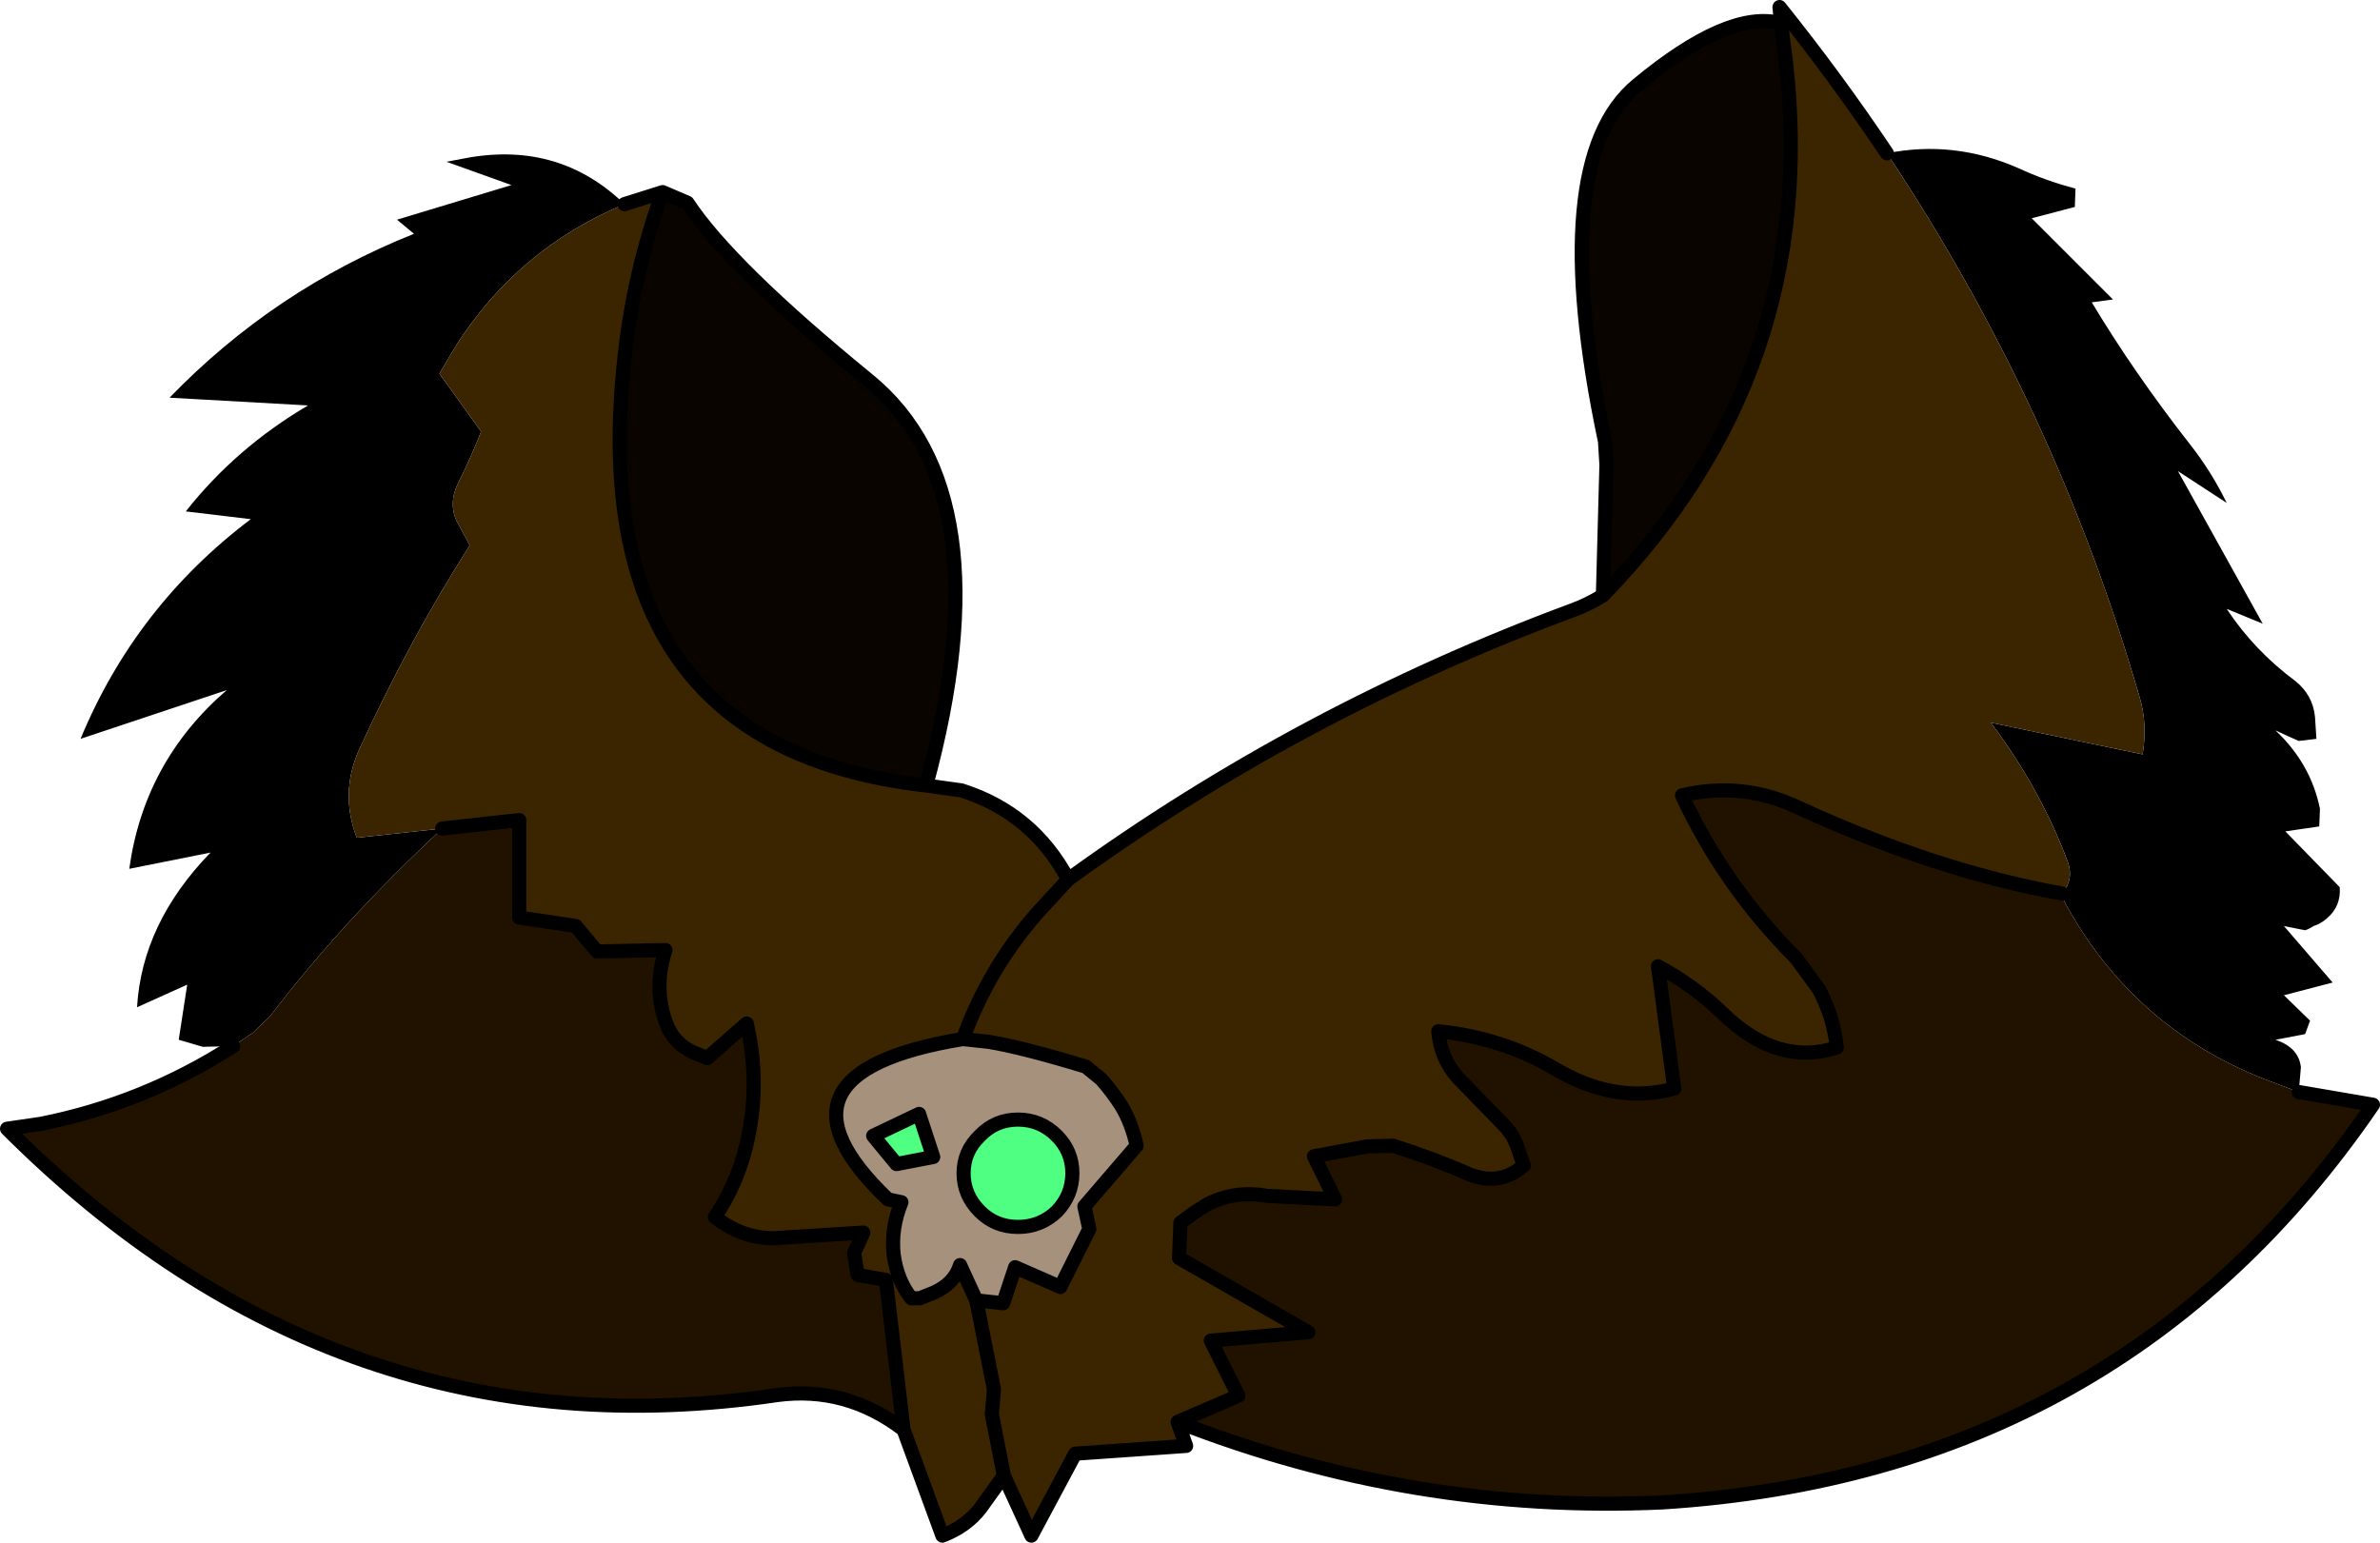<?xml version="1.0" encoding="UTF-8" standalone="no"?>
<svg xmlns:xlink="http://www.w3.org/1999/xlink" height="109.2px" width="168.45px" xmlns="http://www.w3.org/2000/svg">
  <g transform="matrix(1.0, 0.0, 0.0, 1.0, 87.4, 73.6)">
    <path d="M46.15 -62.75 Q50.9 -63.7 55.45 -61.7 57.4 -60.8 59.5 -60.25 L59.45 -58.95 56.4 -58.15 62.15 -52.4 60.65 -52.2 Q63.65 -47.2 67.6 -42.15 69.1 -40.25 70.2 -38.0 L66.75 -40.25 72.75 -29.45 70.2 -30.5 Q72.15 -27.55 75.05 -25.4 76.3 -24.4 76.45 -22.85 L76.55 -21.3 75.3 -21.15 Q74.5 -21.5 73.65 -21.9 76.15 -19.55 76.8 -16.35 L76.75 -15.1 74.35 -14.75 78.2 -10.8 Q78.3 -9.45 77.3 -8.6 76.85 -8.2 76.35 -8.05 76.05 -7.85 75.75 -7.75 L74.25 -8.05 77.7 -4.05 74.25 -3.15 76.1 -1.35 75.75 -0.4 73.65 0.0 Q75.3 0.55 75.45 1.95 L75.3 3.7 72.9 2.8 Q63.5 -0.9 58.7 -9.8 L58.55 -10.35 Q59.4 -11.35 58.95 -12.6 57.0 -17.8 53.5 -22.45 L64.25 -20.2 Q64.6 -22.35 64.05 -24.2 58.1 -44.8 46.15 -62.75 M-70.9 0.45 L-73.05 0.5 -74.75 0.0 -74.15 -3.9 -77.7 -2.3 Q-77.35 -8.25 -72.5 -13.25 L-78.25 -12.1 Q-77.2 -19.7 -71.35 -24.75 L-81.7 -21.3 Q-77.8 -30.7 -69.65 -36.85 L-74.25 -37.4 Q-70.7 -41.9 -65.6 -44.9 L-75.4 -45.45 Q-68.0 -53.1 -58.1 -57.05 L-59.3 -58.05 -51.2 -60.5 -55.8 -62.15 -54.2 -62.45 Q-47.75 -63.55 -43.2 -59.15 -50.75 -56.0 -55.15 -49.1 L-56.3 -47.15 -53.35 -43.05 Q-54.05 -41.25 -55.0 -39.35 -55.65 -38.0 -55.1 -36.75 L-54.15 -35.0 Q-58.45 -28.25 -62.0 -20.5 -63.35 -17.45 -62.15 -14.3 L-56.1 -14.95 Q-63.15 -8.4 -68.3 -1.65 L-69.5 -0.5 -70.9 0.45" fill="#000000" fill-rule="evenodd" stroke="none"/>
    <path d="M-4.05 27.05 L-3.45 28.75 -11.3 29.3 -14.4 35.1 -16.35 30.85 -18.0 33.15 Q-19.0 34.45 -20.7 35.1 L-23.45 27.6 -24.7 17.0 -26.7 16.65 -26.95 15.1 -26.3 13.65 -32.65 14.05 Q-34.9 14.05 -36.8 12.55 -35.45 10.5 -34.8 8.3 -33.45 3.6 -34.55 -1.15 L-37.35 1.3 Q-37.8 1.1 -38.2 0.95 -39.75 0.3 -40.3 -1.3 -41.15 -3.75 -40.3 -6.35 L-45.15 -6.25 -46.65 -8.05 -50.65 -8.65 -50.65 -15.55 -56.1 -14.95 -62.15 -14.3 Q-63.35 -17.45 -62.0 -20.5 -58.45 -28.25 -54.15 -35.0 L-55.1 -36.75 Q-55.65 -38.0 -55.0 -39.35 -54.05 -41.25 -53.35 -43.05 L-56.3 -47.15 -55.15 -49.1 Q-50.75 -56.0 -43.2 -59.15 L-40.5 -60.0 Q-42.55 -54.35 -43.2 -48.3 -46.25 -20.75 -21.85 -18.0 L-19.35 -17.65 Q-14.3 -16.05 -11.8 -11.35 4.6 -23.25 23.9 -30.4 25.0 -30.8 26.05 -31.45 41.5 -47.35 39.0 -69.25 L38.65 -71.95 38.55 -73.1 Q42.6 -68.05 46.15 -62.75 58.1 -44.8 64.05 -24.2 64.6 -22.35 64.25 -20.2 L53.5 -22.45 Q57.0 -17.8 58.95 -12.6 59.4 -11.35 58.55 -10.35 49.6 -11.95 39.85 -16.45 35.9 -18.3 31.65 -17.3 34.65 -10.85 39.75 -5.75 L41.35 -3.55 Q42.4 -1.55 42.6 0.55 38.45 1.9 34.6 -1.8 32.55 -3.8 29.95 -5.2 L31.1 3.45 Q26.95 4.6 22.65 2.05 18.9 -0.15 14.4 -0.6 14.55 1.3 15.8 2.7 L19.2 6.2 19.65 6.8 19.95 7.45 20.45 8.9 Q18.8 10.35 16.65 9.55 14.05 8.4 11.2 7.5 L9.35 7.55 5.6 8.25 7.1 11.3 2.25 11.05 Q0.0 10.65 -1.95 11.65 L-2.9 12.25 -3.85 12.95 -3.95 15.45 5.2 20.7 -1.7 21.3 0.25 25.2 -4.05 27.05 M-11.8 -11.35 L-14.05 -8.9 Q-17.45 -5.0 -19.25 -0.05 -17.45 -5.0 -14.05 -8.9 L-11.8 -11.35 M-9.45 2.8 L-10.55 1.9 Q-15.0 0.55 -17.4 0.15 L-19.25 -0.05 Q-33.95 2.35 -24.55 11.3 L-23.6 11.5 Q-24.35 13.35 -24.15 15.2 -23.9 17.05 -22.9 18.3 L-22.3 18.3 -21.3 17.9 Q-19.85 17.25 -19.45 15.95 L-18.3 18.45 -16.4 18.65 -15.55 16.1 -12.35 17.5 -10.3 13.4 -10.65 11.8 -6.95 7.5 Q-7.3 5.9 -8.05 4.65 -8.7 3.65 -9.45 2.8 M-18.3 18.45 L-17.05 24.75 -17.2 26.5 -16.35 30.85 -17.2 26.5 -17.05 24.75 -18.3 18.45" fill="#3b2400" fill-rule="evenodd" stroke="none"/>
    <path d="M75.3 3.7 L80.55 4.6 Q62.7 30.7 30.25 32.75 12.6 33.55 -4.05 27.05 L0.25 25.2 -1.7 21.3 5.2 20.7 -3.95 15.45 -3.85 12.95 -2.9 12.25 -1.95 11.65 Q0.0 10.65 2.25 11.05 L7.1 11.3 5.6 8.25 9.35 7.55 11.2 7.5 Q14.05 8.4 16.65 9.55 18.8 10.35 20.45 8.9 L19.95 7.45 19.65 6.8 19.2 6.2 15.8 2.7 Q14.55 1.3 14.4 -0.6 18.9 -0.15 22.65 2.05 26.95 4.6 31.1 3.45 L29.95 -5.2 Q32.55 -3.8 34.6 -1.8 38.45 1.9 42.6 0.55 42.4 -1.55 41.35 -3.55 L39.75 -5.75 Q34.65 -10.85 31.65 -17.3 35.9 -18.3 39.85 -16.45 49.6 -11.95 58.55 -10.35 L58.7 -9.8 Q63.5 -0.9 72.9 2.8 L75.3 3.7 M-23.45 27.6 Q-27.5 24.5 -32.4 25.15 -63.45 29.75 -86.9 6.3 L-84.5 5.95 Q-77.2 4.5 -70.9 0.45 L-69.5 -0.5 -68.3 -1.65 Q-63.15 -8.4 -56.1 -14.95 L-50.65 -15.55 -50.65 -8.65 -46.65 -8.05 -45.15 -6.25 -40.3 -6.35 Q-41.15 -3.75 -40.3 -1.3 -39.75 0.3 -38.2 0.95 -37.8 1.1 -37.35 1.3 L-34.55 -1.15 Q-33.45 3.6 -34.8 8.3 -35.45 10.5 -36.8 12.55 -34.9 14.05 -32.65 14.05 L-26.3 13.65 -26.95 15.1 -26.7 16.65 -24.7 17.0 -23.45 27.6" fill="#211200" fill-rule="evenodd" stroke="none"/>
    <path d="M-40.5 -60.0 L-38.75 -59.25 Q-35.75 -54.7 -25.95 -46.7 -16.2 -38.75 -21.85 -18.0 -46.25 -20.75 -43.2 -48.3 -42.55 -54.35 -40.5 -60.0 M26.05 -31.45 L26.3 -40.7 26.2 -42.35 Q22.0 -62.25 28.5 -67.6 34.95 -72.95 38.65 -71.95 L39.0 -69.25 Q41.5 -47.35 26.05 -31.45" fill="#090400" fill-rule="evenodd" stroke="none"/>
    <path d="M-9.45 2.8 Q-8.7 3.65 -8.05 4.65 -7.3 5.9 -6.95 7.5 L-10.65 11.8 -10.3 13.4 -12.35 17.5 -15.55 16.1 -16.4 18.65 -18.3 18.45 -19.45 15.95 Q-19.85 17.25 -21.3 17.9 L-22.3 18.3 -22.9 18.3 Q-23.9 17.05 -24.15 15.2 -24.35 13.35 -23.6 11.5 L-24.55 11.3 Q-33.95 2.35 -19.25 -0.05 L-17.4 0.15 Q-15.0 0.55 -10.55 1.9 L-9.45 2.8 M-19.2 9.45 Q-19.2 11.0 -18.05 12.15 -16.95 13.25 -15.35 13.25 -13.75 13.25 -12.6 12.15 -11.5 11.0 -11.5 9.45 -11.5 7.9 -12.6 6.8 -13.75 5.65 -15.35 5.65 -16.95 5.65 -18.05 6.8 -19.2 7.9 -19.2 9.45 M-21.35 8.3 L-22.35 5.25 -25.6 6.8 -23.95 8.8 -21.35 8.3" fill="#a6917d" fill-rule="evenodd" stroke="none"/>
    <path d="M-21.35 8.3 L-23.95 8.8 -25.6 6.8 -22.35 5.25 -21.35 8.3 M-19.2 9.45 Q-19.2 7.9 -18.05 6.8 -16.95 5.65 -15.35 5.65 -13.75 5.65 -12.6 6.8 -11.5 7.9 -11.5 9.45 -11.5 11.0 -12.6 12.15 -13.75 13.25 -15.35 13.25 -16.95 13.25 -18.05 12.15 -19.2 11.0 -19.2 9.45" fill="#4fff82" fill-rule="evenodd" stroke="none"/>
    <path d="M75.3 3.7 L80.55 4.6 Q62.7 30.7 30.25 32.75 12.6 33.55 -4.05 27.05 L-3.45 28.75 -11.3 29.3 -14.4 35.1 -16.35 30.85 -18.0 33.15 Q-19.0 34.45 -20.7 35.1 L-23.45 27.6 Q-27.5 24.5 -32.4 25.15 -63.45 29.75 -86.9 6.3 L-84.5 5.95 Q-77.2 4.5 -70.9 0.45 M-43.2 -59.15 L-40.5 -60.0 -38.75 -59.25 Q-35.75 -54.7 -25.95 -46.7 -16.2 -38.75 -21.85 -18.0 L-19.35 -17.65 Q-14.3 -16.05 -11.8 -11.35 4.6 -23.25 23.9 -30.4 25.0 -30.8 26.05 -31.45 L26.3 -40.7 26.2 -42.35 Q22.0 -62.25 28.5 -67.6 34.95 -72.95 38.65 -71.95 L38.55 -73.1 Q42.6 -68.05 46.15 -62.75 M26.05 -31.45 Q41.5 -47.35 39.0 -69.25 L38.65 -71.95 M58.55 -10.35 Q49.6 -11.95 39.85 -16.45 35.9 -18.3 31.65 -17.3 34.65 -10.85 39.75 -5.75 L41.35 -3.55 Q42.4 -1.55 42.6 0.55 38.45 1.9 34.6 -1.8 32.55 -3.8 29.95 -5.2 L31.1 3.45 Q26.95 4.6 22.65 2.05 18.9 -0.15 14.4 -0.6 14.55 1.3 15.8 2.7 L19.2 6.2 19.65 6.8 19.95 7.45 20.45 8.9 Q18.8 10.35 16.65 9.55 14.05 8.4 11.2 7.5 L9.35 7.55 5.6 8.25 7.1 11.3 2.25 11.05 Q0.0 10.65 -1.95 11.65 L-2.9 12.25 -3.85 12.95 -3.95 15.45 5.2 20.7 -1.7 21.3 0.25 25.2 -4.05 27.05 M-56.1 -14.95 L-50.65 -15.55 -50.65 -8.65 -46.65 -8.05 -45.15 -6.25 -40.3 -6.35 Q-41.15 -3.75 -40.3 -1.3 -39.75 0.3 -38.2 0.95 -37.8 1.1 -37.35 1.3 L-34.55 -1.15 Q-33.45 3.6 -34.8 8.3 -35.45 10.5 -36.8 12.55 -34.9 14.05 -32.65 14.05 L-26.3 13.65 -26.95 15.1 -26.7 16.65 -24.7 17.0 -23.45 27.6 M-19.25 -0.05 Q-17.45 -5.0 -14.05 -8.9 L-11.8 -11.35 M-21.85 -18.0 Q-46.25 -20.75 -43.2 -48.3 -42.55 -54.35 -40.5 -60.0 M-9.45 2.8 L-10.55 1.9 Q-15.0 0.55 -17.4 0.15 L-19.25 -0.05 Q-33.95 2.35 -24.55 11.3 L-23.6 11.5 Q-24.35 13.35 -24.15 15.2 -23.9 17.05 -22.9 18.3 L-22.3 18.3 -21.3 17.9 Q-19.85 17.25 -19.45 15.95 L-18.3 18.45 -16.4 18.65 -15.55 16.1 -12.35 17.5 -10.3 13.4 -10.65 11.8 -6.95 7.5 Q-7.3 5.9 -8.05 4.65 -8.7 3.65 -9.45 2.8 M-19.2 9.45 Q-19.2 11.0 -18.05 12.15 -16.95 13.25 -15.35 13.25 -13.75 13.25 -12.6 12.15 -11.5 11.0 -11.5 9.45 -11.5 7.9 -12.6 6.8 -13.75 5.65 -15.35 5.65 -16.95 5.65 -18.05 6.8 -19.2 7.9 -19.2 9.45 M-21.35 8.3 L-22.35 5.25 -25.6 6.8 -23.95 8.8 -21.35 8.3 M-16.35 30.85 L-17.2 26.5 -17.05 24.75 -18.3 18.45" fill="none" stroke="#000000" stroke-linecap="round" stroke-linejoin="round" stroke-width="1.0"/>
  </g>
</svg>
